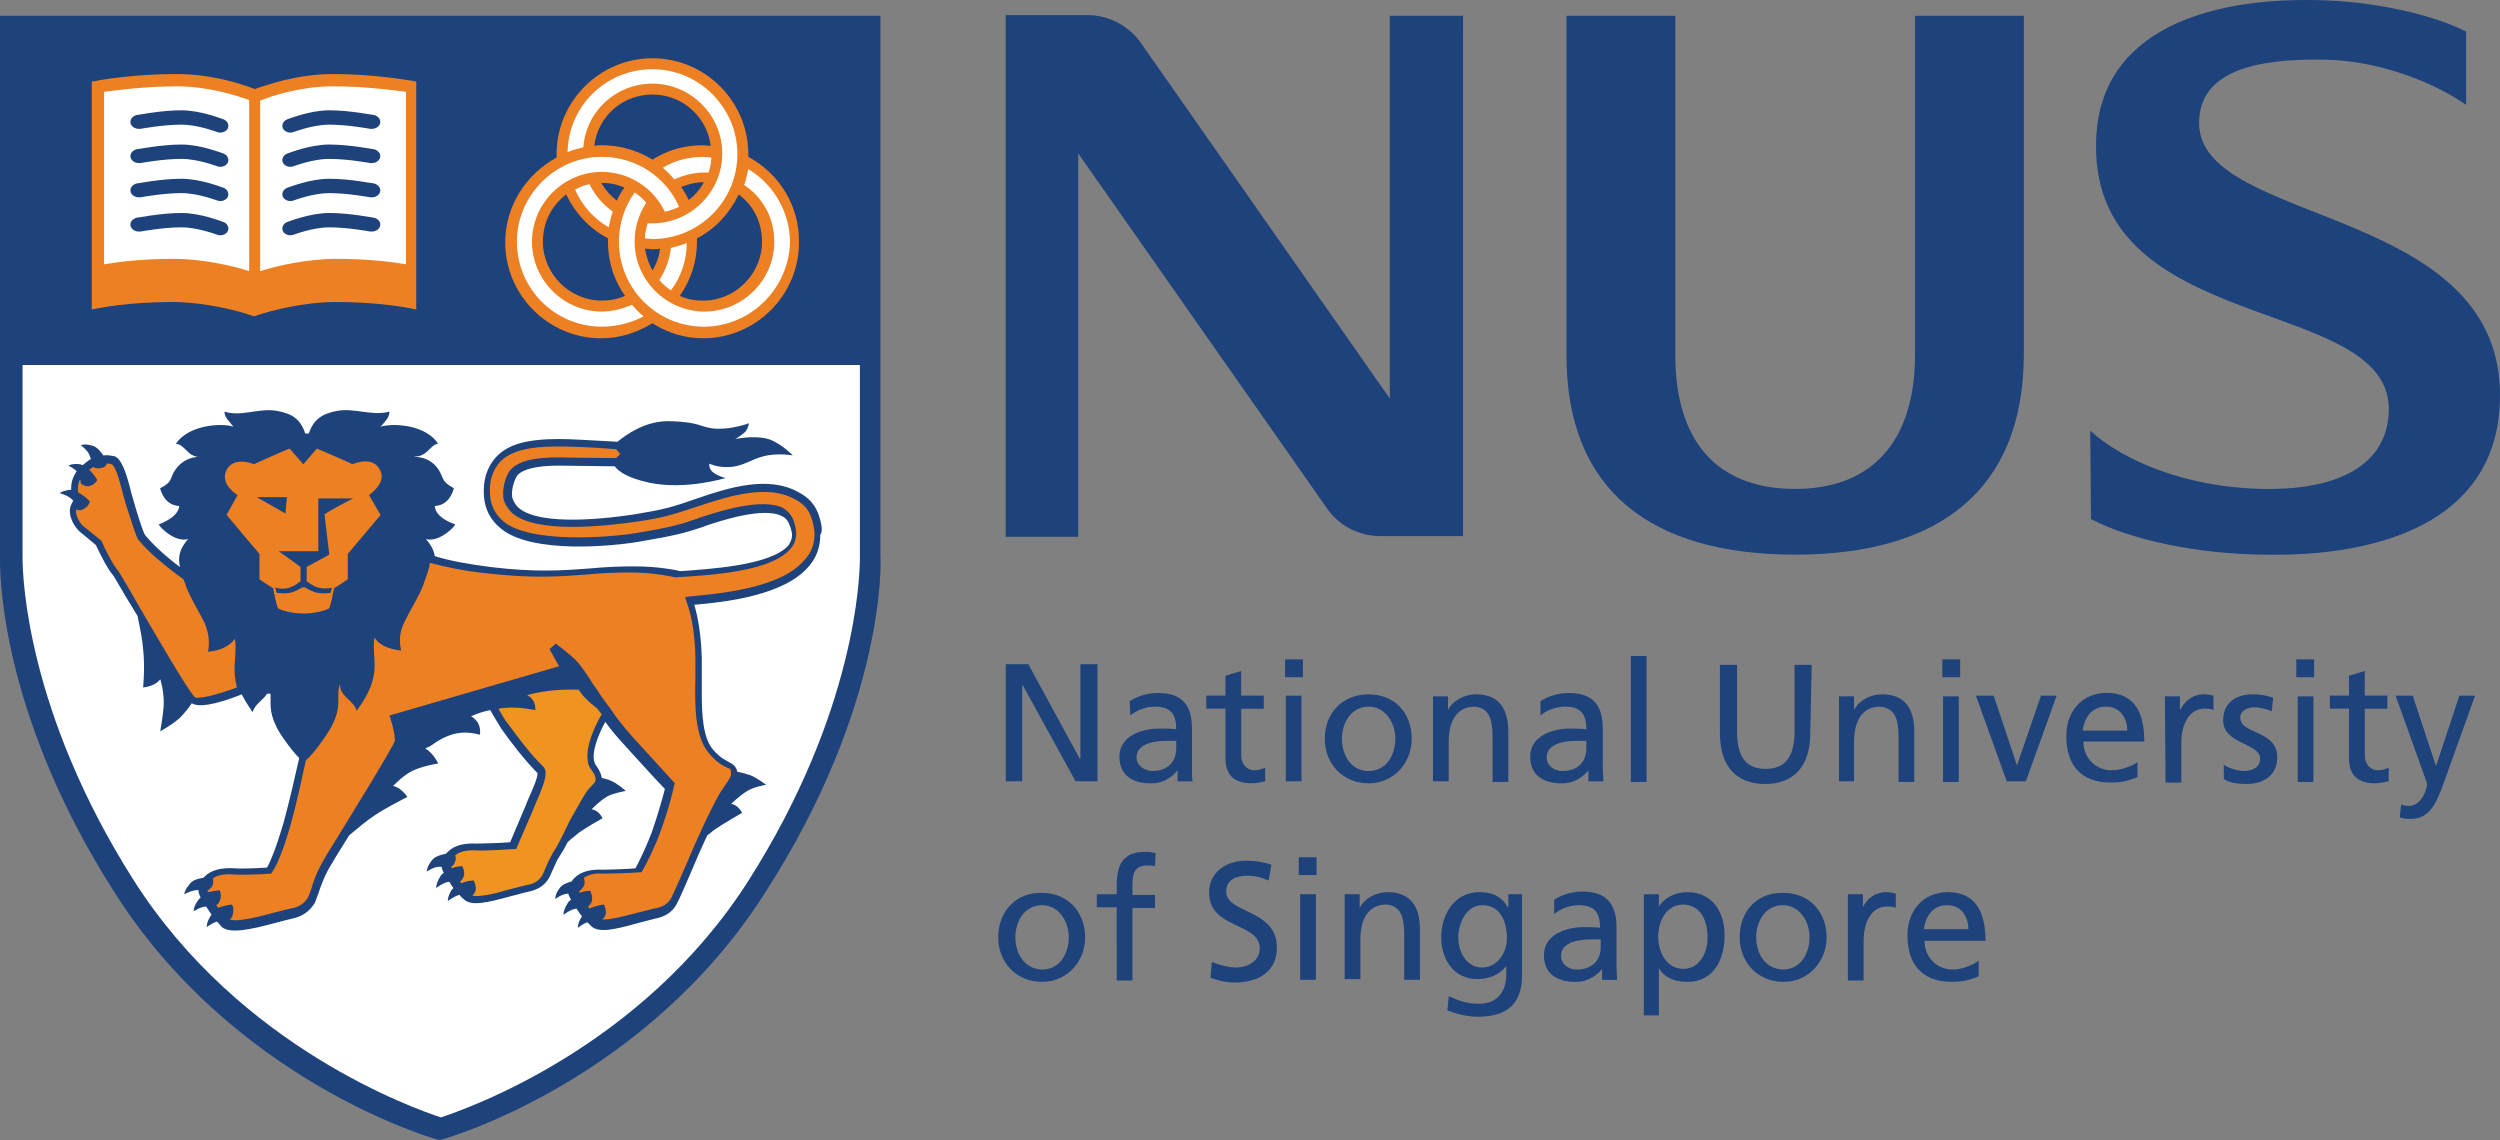 <svg xmlns="http://www.w3.org/2000/svg" xmlns:xlink="http://www.w3.org/1999/xlink" version="1.1" id="Layer_1" x="0px" y="0px" style="enable-background:new 0 0 512 512;" xml:space="preserve" viewBox="-0.02 139.21 511.99 233.47">
<rect x="-0.02" y="139.21" width="511.99" height="233.47" fill="#808080" stroke="none"/>
<style type="text/css">
	.st0{fill:#1D427C;}
	.st1{fill:#EC8023;}
	.st2{fill:#FFFFFF;}
	.st3{fill:#F19320;}
</style>
<g id="XMLID_1_">
	<polygon id="XMLID_3_" class="st0" points="205.95,275.23 210.58,275.23 221.1,294.58 221.24,294.58 221.24,275.23 224.74,275.23    224.74,299.21 220.25,299.21 209.46,279.58 209.32,279.58 209.32,299.21 205.95,299.21  "/>
	<path id="XMLID_6_" class="st0" d="M231.47,285.75c1.26-1.12,3.22-1.82,5.05-1.82c3.22,0,4.35,1.54,4.35,4.63   c-1.26-0.14-2.1-0.14-3.51-0.14c-3.37,0-8.13,1.4-8.13,5.75c0,3.79,2.66,5.47,6.45,5.47c2.94,0,4.63-1.68,5.47-2.66l0,0v2.24h3.08   c-0.14-0.56-0.14-1.4-0.14-3.51v-7.29c0-4.77-1.96-7.29-7.01-7.29c-2.24,0-4.21,0.7-5.75,1.68L231.47,285.75z M240.87,292.48   c0,2.66-1.68,4.63-4.91,4.63c-1.4,0-3.22-0.98-3.22-2.8c0-3.08,4.35-3.37,6.03-3.37c0.7,0,1.4,0,2.1,0V292.48z"/>
	<path id="XMLID_7_" class="st0" d="M258.81,284.35h-4.63v9.53c0,1.96,1.26,3.08,2.66,3.08c0.98,0,1.68-0.28,2.24-0.56v2.8   c-0.7,0.14-1.68,0.42-2.8,0.42c-3.37,0-5.33-1.54-5.33-5.05v-10.24h-3.93v-2.66h3.93v-4.07l3.22-0.98v5.05h4.63V284.35   L258.81,284.35z"/>
	<path id="XMLID_10_" class="st0" d="M266.81,274.25h-3.65v3.65h3.65V274.25z M263.3,299.21h3.22v-17.53h-3.22V299.21z"/>
	<path id="XMLID_13_" class="st0" d="M271.29,290.52c0,5.05,3.65,9.11,8.97,9.11c5.19,0,8.83-4.21,8.83-9.11   c0-5.33-3.51-9.11-8.83-9.11S271.29,285.19,271.29,290.52 M274.8,290.52c0-3.37,1.96-6.59,5.47-6.59c3.37,0,5.47,3.22,5.47,6.59   c0,3.08-1.68,6.59-5.47,6.59C276.48,297.11,274.8,293.6,274.8,290.52"/>
	<path id="XMLID_14_" class="st0" d="M293.45,281.82h3.08v2.8l0,0c0.98-1.96,3.37-3.22,5.75-3.22c4.49,0,6.59,2.8,6.59,7.57v10.38   h-3.22v-9.11c0-4.07-0.84-6.03-3.65-6.31c-3.65,0-5.33,2.94-5.33,7.15v8.13h-3.22L293.45,281.82L293.45,281.82z"/>
	<path id="XMLID_17_" class="st0" d="M315.46,285.75c1.26-1.12,3.22-1.82,5.05-1.82c3.22,0,4.35,1.54,4.35,4.63   c-1.26-0.14-2.1-0.14-3.37-0.14c-3.37,0-8.13,1.4-8.13,5.75c0,3.79,2.66,5.47,6.45,5.47c2.94,0,4.63-1.68,5.47-2.66l0,0v2.24h3.08   c0-0.56-0.14-1.4-0.14-3.51v-7.29c0-4.77-1.96-7.29-7.01-7.29c-2.24,0-4.21,0.7-5.75,1.68L315.46,285.75z M324.86,292.48   c0,2.66-1.68,4.63-4.91,4.63c-1.54,0-3.22-0.98-3.22-2.8c0-3.08,4.35-3.37,6.03-3.37c0.7,0,1.4,0,2.1,0V292.48L324.86,292.48z"/>
	<rect id="XMLID_18_" x="333.97" y="273.55" class="st0" width="3.22" height="25.8"/>
	<path id="XMLID_19_" class="st0" d="M370.71,289.39c0,6.73-3.37,10.38-9.25,10.38s-9.25-3.65-9.25-10.38v-14.02h3.51v13.6   c0,4.63,1.4,7.71,5.89,7.71c4.49,0,5.89-3.22,5.89-7.71v-13.6h3.51L370.71,289.39L370.71,289.39z"/>
	<path id="XMLID_20_" class="st0" d="M376.6,281.82h3.08v2.8l0,0c0.98-1.96,3.37-3.22,5.75-3.22c4.49,0,6.59,2.8,6.59,7.57v10.38   h-3.22v-9.11c0-4.07-0.84-6.03-3.79-6.31c-3.65,0-5.33,2.94-5.33,7.15v8.13h-3.08V281.82z"/>
	<path id="XMLID_23_" class="st0" d="M401.41,277.9h-3.65v-3.65h3.65V277.9z M397.91,281.82h3.22v17.53h-3.22V281.82z"/>
	<polygon id="XMLID_24_" class="st0" points="414.87,299.21 410.95,299.21 404.64,281.68 408.28,281.68 413.05,295.98    413.05,295.98 417.96,281.68 421.18,281.68  "/>
	<path id="XMLID_27_" class="st0" d="M437.73,295.28c-0.84,0.7-3.22,1.68-5.33,1.68c-3.08,0-5.75-2.38-5.75-5.89h12.48   c0-5.61-1.82-9.96-7.71-9.96c-4.91,0-8.27,3.65-8.27,8.83c0,5.75,2.8,9.53,9.11,9.53c2.94,0,4.35-0.7,5.47-1.12V295.28z    M426.51,288.83c0.28-2.24,1.54-4.91,4.77-4.91c2.8,0,4.35,2.24,4.35,4.91H426.51z"/>
	<path id="XMLID_28_" class="st0" d="M443.34,281.82h3.08v2.66h0.14c0.84-1.82,2.66-3.08,4.63-3.08c0.98,0,1.4,0.14,2.1,0.28v2.94   c-0.56-0.28-1.26-0.28-1.82-0.28c-2.94,0-4.77,2.8-4.77,7.15v7.99h-3.22L443.34,281.82L443.34,281.82z"/>
	<path id="XMLID_29_" class="st0" d="M455.4,295.84c1.26,0.84,3.08,1.26,4.07,1.26c1.54,0,3.37-0.56,3.37-2.52   c0-3.22-7.57-2.94-7.57-7.85c0-3.65,2.66-5.33,6.17-5.33c1.54,0,2.8,0.28,4.07,0.7l-0.28,2.8c-0.7-0.42-2.66-0.84-3.37-0.84   c-1.68,0-3.08,0.7-3.08,2.1c0,3.51,7.57,2.52,7.57,8.13c0,3.79-2.94,5.47-6.17,5.47c-1.68,0-3.37-0.14-4.77-0.98L455.4,295.84z"/>
	<path id="XMLID_32_" class="st0" d="M473.91,277.9h-3.65v-3.65h3.65V277.9z M470.54,281.82h3.22v17.53h-3.22V281.82z"/>
	<path id="XMLID_33_" class="st0" d="M488.91,284.35h-4.63v9.53c0,1.96,1.26,3.08,2.66,3.08c0.98,0,1.68-0.28,2.24-0.56v2.8   c-0.7,0.14-1.68,0.42-2.8,0.42c-3.37,0-5.33-1.54-5.33-5.05v-10.24h-3.93v-2.66h3.93v-4.07l3.22-0.98v5.05h4.63V284.35z"/>
	<path id="XMLID_34_" class="st0" d="M491.71,303.98c0.42,0.14,0.98,0.28,1.54,0.28c2.94,0,3.79-3.93,3.79-4.35   s-0.42-1.26-0.56-1.82l-5.89-16.41h3.51l4.77,14.44l0,0l4.77-14.44h3.22l-6.45,17.95c-1.26,3.37-2.52,7.29-6.73,7.29   c-0.98,0-1.68-0.14-2.24-0.28L491.71,303.98z"/>
	<path id="XMLID_37_" class="st0" d="M204.41,331.18c0,5.05,3.65,9.11,8.97,9.11c5.19,0,8.83-4.21,8.83-9.11   c0-5.33-3.65-9.11-8.83-9.11C208.06,321.92,204.41,325.85,204.41,331.18 M207.92,331.18c0-3.37,1.96-6.59,5.47-6.59   c3.37,0,5.47,3.22,5.47,6.59c0,3.08-1.68,6.59-5.47,6.59C209.6,337.63,207.92,334.26,207.92,331.18"/>
	<path id="XMLID_38_" class="st0" d="M228.67,325.01h-4.07v-2.66h4.07v-1.68c0-4.21,1.12-7.01,5.89-7.01c0.84,0,1.54,0.14,2.1,0.28   l-0.14,2.66c-0.42-0.14-0.98-0.14-1.54-0.14c-2.8,0-3.08,1.82-3.08,4.21v1.82h4.63v2.66h-4.63v14.86h-3.22L228.67,325.01   L228.67,325.01z"/>
	<path id="XMLID_39_" class="st0" d="M259.8,319.54c-1.68-0.7-2.66-0.98-4.49-0.98c-1.96,0-4.21,0.7-4.21,3.22   c0,4.63,10.38,3.51,10.38,11.5c0,5.05-3.93,7.15-8.69,7.15c-1.68,0-3.37-0.42-4.91-0.98l0.28-3.22c1.12,0.42,3.22,1.12,5.05,1.12   c1.96,0,4.77-1.12,4.77-3.93c0-5.33-10.38-3.93-10.38-11.36c0-4.21,3.37-6.59,7.71-6.59c1.54,0,3.51,0.28,5.05,0.84L259.8,319.54z"/>
	<path id="XMLID_42_" class="st0" d="M269.61,318.42h-3.65v-3.65h3.65V318.42z M266.25,322.34h3.22v17.53h-3.22V322.34z"/>
	<path id="XMLID_43_" class="st0" d="M275.36,322.34h3.08v2.8l0,0c0.98-1.96,3.37-3.22,5.75-3.22c4.49,0,6.59,2.8,6.59,7.57v10.38   h-3.22v-9.11c0-4.07-0.84-6.03-3.65-6.31c-3.65,0-5.33,2.94-5.33,7.15v8.13h-3.22L275.36,322.34L275.36,322.34z"/>
	<path id="XMLID_46_" class="st0" d="M311.82,322.34h-2.94v2.66h-0.14c-0.98-1.82-2.66-3.08-5.75-3.08c-5.33,0-7.85,4.77-7.85,9.25   c0,4.49,2.52,8.55,7.43,8.55c2.24,0,4.49-0.84,5.89-2.66l0,0v1.68c0,3.65-1.96,6.03-5.47,6.03c-2.38,0-3.79-0.42-6.31-1.54   l-0.28,2.94c2.8,0.98,4.49,1.26,6.31,1.26c6.31,0,8.97-3.08,8.97-8.41v-16.69H311.82z M303.54,337.35c-3.08,0-4.91-2.94-4.91-6.17   c0-2.94,1.68-6.59,4.91-6.59c3.51,0,5.05,3.08,5.05,6.73C308.59,334.54,306.49,337.35,303.54,337.35"/>
	<path id="XMLID_49_" class="st0" d="M318.27,326.41c1.26-1.12,3.22-1.82,5.05-1.82c3.22,0,4.35,1.54,4.35,4.63   c-1.26-0.14-2.1-0.14-3.37-0.14c-3.37,0-8.13,1.4-8.13,5.75c0,3.79,2.66,5.47,6.45,5.47c2.94,0,4.63-1.68,5.47-2.66l0,0v2.24h3.08   c0-0.56-0.14-1.4-0.14-3.51v-7.29c0-4.77-2.1-7.29-7.01-7.29c-2.24,0-4.21,0.7-5.75,1.68L318.27,326.41z M327.8,333.14   c0,2.66-1.68,4.63-4.91,4.63c-1.54,0-3.22-0.98-3.22-2.8c0-3.08,4.35-3.37,6.03-3.37c0.7,0,1.4,0,2.1,0V333.14L327.8,333.14z"/>
	<path id="XMLID_52_" class="st0" d="M336.49,347.16h3.22v-9.67l0,0c0.98,1.68,2.8,2.8,5.89,2.8c5.33,0,7.57-4.63,7.57-9.53   c0-4.77-2.52-8.83-7.57-8.83c-3.08,0-5.05,1.54-5.89,2.94l0,0v-2.52h-3.08v24.82H336.49z M349.67,331.04   c0.14,2.8-1.4,6.59-4.91,6.59c-3.65,0-5.19-3.65-5.19-6.59c0-3.22,1.68-6.59,5.19-6.59C348.41,324.59,349.67,327.95,349.67,331.04"/>
	<path id="XMLID_55_" class="st0" d="M356.26,331.18c0,5.05,3.65,9.11,8.97,9.11c5.19,0,8.83-4.21,8.83-9.11   c0-5.33-3.65-9.11-8.83-9.11C359.77,321.92,356.26,325.85,356.26,331.18 M359.63,331.18c0-3.37,1.96-6.59,5.47-6.59   c3.37,0,5.47,3.22,5.47,6.59c0,3.08-1.68,6.59-5.47,6.59C361.31,337.63,359.63,334.26,359.63,331.18"/>
	<path id="XMLID_56_" class="st0" d="M378.42,322.34h3.08v2.66l0,0c0.84-1.82,2.66-3.08,4.63-3.08c0.98,0,1.4,0.14,2.1,0.28v2.94   c-0.56-0.28-1.26-0.28-1.82-0.28c-2.94,0-4.77,2.8-4.77,7.15v7.99h-3.22L378.42,322.34L378.42,322.34z"/>
	<path id="XMLID_59_" class="st0" d="M405.2,335.95c-0.84,0.7-3.22,1.82-5.33,1.82c-3.08,0-5.75-2.38-5.75-5.89h12.48   c0-5.61-1.82-9.96-7.71-9.96c-4.91,0-8.27,3.65-8.27,8.83c0,5.75,2.8,9.53,9.11,9.53c2.94,0,4.35-0.7,5.47-1.12V335.95z    M393.98,329.5c0.28-2.24,1.54-4.91,4.77-4.91c2.8,0,4.35,2.24,4.35,4.91H393.98z"/>
	<path id="XMLID_60_" class="st0" d="M428.05,227.42c6.59,6.03,19.49,11.64,35.33,11.92c13.88,0.28,25.1-3.93,25.8-15.42   c1.54-24.96-62.4-15-59.87-57.07c1.26-21.03,22.15-28.04,44.73-27.62c12.2,0.14,24.4,3.08,30.99,6.45v15   c-8.13-5.61-19.49-9.11-28.88-9.25c-14.3-0.28-25.66,2.38-25.8,12.76c-0.42,21.73,64.08,16.55,61.55,58.33   c-1.4,23.42-24.26,30.71-48.09,30.29c-13.74-0.14-27.2-2.94-35.61-7.29L428.05,227.42z"/>
	<path id="XMLID_61_" class="st0" d="M367.62,252.8c-29.73,0-46.83-13.32-46.83-40.8v-69.55h22.29v69.55   c0,17.11,8.13,27.34,24.54,27.34c16.27,0,24.54-10.38,24.54-27.34v-69.55h22.29v69.55C414.31,239.48,397.21,252.8,367.62,252.8"/>
	<path id="XMLID_62_" class="st0" d="M284.61,142.45v78.38l-51.04-72.91c-2.38-3.37-6.45-5.61-10.8-5.61h-16.83v106.84h14.86v-78.52   l50.9,72.63c2.38,3.51,6.45,5.75,11.08,5.75h16.83V142.45H284.61z"/>
	<path id="XMLID_63_" class="st0" d="M180.29,253.08V142.45h-2.24H-0.02v110.77c0,0.14,0,0.42,0,0.84c0,5.19,1.12,32.95,23.42,67.86   c24.26,38.28,64.36,50.2,66.04,50.62l0.56,0.14l0.56-0.14c1.68-0.42,41.92-12.34,66.18-50.62   C181.27,283.79,180.43,254.34,180.29,253.08"/>
	<path id="XMLID_64_" class="st1" d="M84.53,155.77c-0.28,0-7.57-1.4-16.41-1.4c-7.01,0-13.18,2.1-15.98,3.08   c-2.8-1.12-8.97-3.08-15.98-3.08c-8.69,0-16.12,1.26-16.41,1.4l-0.98,0.14v7.57v32.67v6.45l1.4-0.28c0,0,6.17-1.26,15-1.26   c6.73,0,13.74,1.82,16.41,2.8L52,204l0.42-0.14c2.8-0.98,9.67-2.8,16.41-2.8c8.97,0,15,1.26,15,1.26l1.4,0.28v-6.45v-32.67v-7.57   L84.53,155.77z"/>
	<path id="XMLID_65_" class="st2" d="M51.01,159.69c-2.8-0.98-8.55-2.8-14.72-2.8c-6.73,0-12.76,0.84-15,1.12v35.33   c2.38-0.42,7.43-1.12,14.16-1.12c6.03,0,12.06,1.4,15.56,2.52V159.69L51.01,159.69z"/>
	<path id="XMLID_66_" class="st2" d="M68.12,156.89c-6.31,0-12.2,1.82-14.86,2.94v34.91c3.51-1.12,9.67-2.52,15.7-2.52   c6.73,0,11.78,0.7,14.16,1.12v-35.33C80.88,157.73,74.99,156.89,68.12,156.89"/>
	<path id="XMLID_67_" class="st0" d="M27.88,162.78c-0.84,0.28-1.4,0.98-1.12,1.82c0.28,0.7,1.12,1.12,2.1,0.98   c0,0,4.49-0.84,8.27-0.84c3.51,0,7.29,1.54,7.43,1.54c0.84,0.28,1.82-0.14,2.1-0.84c0.28-0.7-0.14-1.54-0.98-1.82   c-0.14,0-4.49-1.82-8.55-1.82C32.93,161.8,28.16,162.78,27.88,162.78"/>
	<path id="XMLID_68_" class="st0" d="M27.88,169.79c-0.84,0.28-1.4,0.98-1.12,1.82c0.28,0.7,1.12,1.12,2.1,0.98   c0,0,4.49-0.84,8.27-0.84c3.51,0,7.29,1.54,7.43,1.54c0.84,0.28,1.82-0.14,2.1-0.84c0.28-0.7-0.14-1.54-0.98-1.82   c-0.14,0-4.49-1.82-8.55-1.82C32.93,168.81,28.16,169.79,27.88,169.79"/>
	<path id="XMLID_69_" class="st0" d="M27.88,176.8c-0.84,0.28-1.4,0.98-1.12,1.82c0.28,0.7,1.12,1.12,2.1,0.98   c0,0,4.49-0.84,8.27-0.84c3.51,0,7.29,1.54,7.43,1.54c0.84,0.28,1.82-0.14,2.1-0.84c0.28-0.7-0.14-1.54-0.98-1.82   c-0.14,0-4.49-1.82-8.55-1.82C32.93,175.82,28.16,176.8,27.88,176.8"/>
	<path id="XMLID_70_" class="st0" d="M27.88,183.81c-0.84,0.28-1.4,0.98-1.12,1.82c0.28,0.7,1.12,1.12,2.1,0.98   c0,0,4.49-0.84,8.27-0.84c3.51,0,7.29,1.54,7.43,1.54c0.84,0.28,1.82-0.14,2.1-0.84c0.28-0.7-0.14-1.54-0.98-1.82   c-0.14,0-4.49-1.82-8.55-1.82C32.93,182.83,28.16,183.81,27.88,183.81"/>
	<path id="XMLID_71_" class="st0" d="M76.67,162.78c0.84,0.28,1.4,0.98,1.12,1.82c-0.28,0.7-1.12,1.12-2.1,0.98   c0,0-4.49-0.84-8.27-0.84c-3.51,0-7.29,1.54-7.43,1.54c-0.84,0.28-1.82-0.14-2.1-0.84c-0.28-0.7,0.14-1.54,0.98-1.82   c0.14,0,4.49-1.82,8.55-1.82C71.63,161.8,76.39,162.78,76.67,162.78"/>
	<path id="XMLID_72_" class="st0" d="M76.67,169.79c0.84,0.28,1.4,0.98,1.12,1.82c-0.28,0.7-1.12,1.12-2.1,0.98   c0,0-4.49-0.84-8.27-0.84c-3.51,0-7.29,1.54-7.43,1.54c-0.84,0.28-1.82-0.14-2.1-0.84c-0.28-0.7,0.14-1.54,0.98-1.82   c0.14,0,4.49-1.82,8.55-1.82C71.63,168.81,76.39,169.79,76.67,169.79"/>
	<path id="XMLID_73_" class="st0" d="M76.67,176.8c0.84,0.28,1.4,0.98,1.12,1.82c-0.28,0.7-1.12,1.12-2.1,0.98   c0,0-4.49-0.84-8.27-0.84c-3.51,0-7.29,1.54-7.43,1.54c-0.84,0.28-1.82-0.14-2.1-0.84c-0.28-0.7,0.14-1.54,0.98-1.82   c0.14,0,4.49-1.82,8.55-1.82C71.63,175.82,76.39,176.8,76.67,176.8"/>
	<path id="XMLID_74_" class="st0" d="M76.67,183.81c0.84,0.28,1.4,0.98,1.12,1.82c-0.28,0.7-1.12,1.12-2.1,0.98   c0,0-4.49-0.84-8.27-0.84c-3.51,0-7.29,1.54-7.43,1.54c-0.84,0.28-1.82-0.14-2.1-0.84c-0.28-0.7,0.14-1.54,0.98-1.82   c0.14,0,4.49-1.82,8.55-1.82C71.63,182.83,76.39,183.81,76.67,183.81"/>
	<path id="XMLID_75_" class="st2" d="M153.37,319.4c-21.87,34.49-58.05,46.97-63.1,48.65c-5.05-1.68-41.08-14.16-62.96-48.65   S4.6,257.28,4.6,253.5c0-0.28,0-0.42,0-0.42v-39.12h171.48v39.12c0,0,0,0.14,0,0.42C176.09,257.28,175.25,284.91,153.37,319.4"/>
	<path id="XMLID_76_" class="st0" d="M167.95,245.65c-0.84-3.22-2.52-4.63-4.63-5.75c-6.03-3.22-13.74-0.98-20.61,1.4   c-5.19,1.82-6.73,2.24-12.62,3.22c-4.49,0.7-19.21,2.66-23.84-1.26c-0.7-0.56-1.4-1.82-1.4-2.52c-0.14-1.54,0.56-3.51,1.12-4.21   c1.12-1.26,3.93-1.96,8.41-1.96l11.5,0.14c0.7,0.98,2.52,2.38,7.15,3.37c7.43,1.54,15.56-0.98,15.56-0.98s-1.4-0.28-2.52-1.12   c-0.98-0.7-0.84-1.82-0.84-1.82s1.68,0.84,4.07,0.7c2.94-0.14,4.35-1.54,7.15-2.24c2.8-0.7,5.89-0.14,5.89-0.14   s-2.8-2.94-5.61-3.51c-2.8-0.56-6.17,0.14-6.17,0.14s0.84-0.42,1.82-1.26c0.84-0.7,0.98-1.96,0.98-1.96s-3.37,1.26-6.59,1.12   c-3.37-0.14-3.08-1.4-9.67-1.54c-4.91-0.14-8.97,2.8-10.66,4.21c-5.33-0.28-9.39-0.56-11.92-0.56c-6.73,0-10.52,1.12-12.9,3.65   c-1.96,2.1-2.8,4.91-2.52,8.27c0.28,2.66,1.4,4.77,3.51,6.45c6.31,5.19,23,3.65,29.02,2.52c6.59-1.12,8.69-1.68,12.48-2.94   l0.28-0.14c2.94-0.98,12.06-4.07,15.84-1.96c0.84,0.42,1.26,1.12,1.68,2.38c0.14,0.56,0.28,0.98,0.28,1.4c0,0.84-0.28,1.4-0.7,2.1   c-3.51,4.21-16.55,4.91-22.15,5.33c-0.56-0.14-4.35-0.98-9.39-0.98c-3.37,0-6.17,0.14-9.11,0.42c-5.47,0.42-11.08,0.84-20.33-0.28   c-4.35-0.56-8.41-1.26-11.5-2.24c-0.14-1.12-0.7-2.24-1.82-3.51c2.24,0.7,5.19-1.68,6.03-2.94c0-0.14-3.93-1.12-4.21-3.79   c0-0.14,2.8,0.28,3.93-3.65c-2.8-1.54-1.96-2.1-3.22-3.93c-1.12-1.68-2.94-2.52-5.05-2.52c0.84-0.14,0.98,0,1.82-0.42   c1.26-0.56,2.1-2.24,3.22-2.24c-2.38-3.79-8.97-4.35-11.78-3.51c0.7-0.84,1.82-1.82,1.82-3.08c-3.65,0.98-7.15-0.84-10.8-0.14   c-3.08,0.56-4.77,1.82-5.75,4.63l0,0h-0.7l0,0c-0.98-2.94-2.66-4.07-5.75-4.63c-3.65-0.7-7.29,1.26-10.8,0.14   c0,1.26,1.12,2.1,1.82,3.08c-2.66-0.84-9.25-0.28-11.78,3.51c1.26,0,2.1,1.54,3.22,2.24c1.12,0.56,1.26,0.42,1.82,0.42   c-2.1,0-3.79,0.84-5.05,2.52c-1.4,1.96-0.42,2.52-3.22,3.93c1.12,3.93,3.93,3.51,3.93,3.65c-0.28,2.52-4.21,3.65-4.21,3.79   c0.84,1.26,3.79,3.65,6.03,2.94c-1.82,2.1-2.1,3.65-1.68,5.75c-2.8-2.1-5.61-4.63-7.15-6.59c-0.42-0.56-1.54-4.21-2.24-6.59   l-0.56-1.96l-0.28-1.12c-0.84-3.22-1.82-6.03-3.22-6.45c-0.84-0.14-1.54-0.28-2.24-0.14c-0.56-0.84-1.26-1.68-2.1-1.96   c-1.68-0.56-2.52-0.14-2.52-0.14s1.4,0.98,1.82,2.1c0.14,0.28,0.14,0.56,0.28,0.7c-0.28,0.14-0.56,0.42-0.84,0.56l-0.14,0.14   c-0.14,0.14-0.42,0.28-0.7,0.56c-0.14,0-0.28,0-0.42-0.14c-1.82-0.28-2.52,0.28-2.52,0.28s0.98,0.42,1.68,1.12   c-0.56,0.84-1.12,1.96-1.12,3.37c0,0.14,0,0.28,0,0.42c-1.68,0.14-2.38,0.7-2.38,0.7s1.68,0.42,2.52,1.26l0.28,0.28L14.84,242   c-0.28,0.56-0.56,1.12-0.56,1.82c0,1.54,0.84,3.08,1.96,4.21c0,0,3.08,2.52,3.37,2.8c1.26,2.66,2.52,5.05,3.51,6.17   c0.28,0.28,2.1,3.65,4.21,7.01c0.28,0.42,0.56,0.98,0.84,1.4c0.42,2.1,0.98,4.77,1.12,6.73c0.42,3.65,0,7.85,0,7.85   s2.38-0.14,3.51-1.68c0,0,0.84,2.52,0.7,5.47c-0.14,2.1-0.7,5.19-0.7,5.19s2.38-1.26,4.07-2.8c0.84-0.84,1.82-2.1,2.38-2.94   c1.96,1.26,7.43-0.7,10.24-1.82c0.56,1.12,1.26,2.24,2.24,3.65c0.42-1.68,2.24-2.52,2.94-3.79c0.28,0,0.56,0,0.7,0   c0.14,1.82-0.42,3.51,1.26,6.87c0.42,0.98,2.8,4.49,4.63,6.31c-0.7,3.08-1.96,8.69-3.22,13.32c-1.54,5.19-2.66,7.85-3.37,9.11   c-1.96,0.14-5.61,0.28-6.73,0.14c-2.8-0.14-4.77,0.42-6.03,1.68l-0.28,0.28c-0.98,0.14-2.1,0.42-2.66,1.12   c-1.26,1.4-1.26,2.24-1.26,2.24s1.54-0.84,2.66-0.84h0.28v0.28c0,0.28,0.14,0.7,0.42,1.26c-0.14,0.14-0.42,0.28-0.42,0.42   c-1.12,1.4-0.98,2.38-0.98,2.38s1.4-0.98,2.52-0.98c0.42,0.56,0.7,1.12,1.12,1.68l-0.14,0.14c-0.98,1.54-0.84,2.38-0.84,2.38   s1.12-0.84,2.1-1.12c0.42,0.42,0.7,0.84,0.98,1.12c1.68,1.4,5.75,0.56,10.94-0.84l3.22-0.84c2.24-0.42,3.65-1.4,4.77-3.08   c0.28-0.42,0.42-1.12,0.84-2.1l0.28-0.84c0.7-1.96,1.26-3.37,2.66-5.61c0,0,1.4-2.38,3.37-5.47c1.68-1.4,3.65-3.08,5.19-4.07   c2.24-1.54,6.73-3.79,6.73-3.79s-1.26-1.96-2.94-2.24c0,0,2.24-2.38,4.21-3.22c2.24-0.98,5.05-1.4,5.05-1.4s-0.98-2.1-2.66-3.08   c0.7-0.28,1.26-0.56,1.96-1.12c3.79-2.52,6.59-2.38,9.25-1.68c0.14-1.68-0.28-2.8-1.82-3.79c1.26-0.56,2.52-0.98,3.93-1.26   c0.84,1.54,1.82,3.08,2.24,3.79c1.96,2.8,4.91,6.59,7.29,8.97c0,0,0.14,0.14,0.14,0.28c0,0.98-1.26,3.79-1.96,5.33l-0.56,1.4   c0,0-2.38,5.61-3.08,7.29c-1.4,0.14-5.47,0.28-6.87,0.28c-2.66-0.14-4.63,0.42-5.89,1.68c-0.14,0.14-0.28,0.28-0.42,0.42   c-0.98,0.14-2.24,0.56-2.8,1.26c-1.12,1.4-1.12,2.38-1.12,2.38s1.4-0.98,2.52-0.98c0.14,0,0.28,0,0.56,0c0,0.28,0.14,0.7,0.42,1.26   c-0.28,0.14-0.56,0.42-0.7,0.7c-0.98,1.54-0.84,2.38-0.84,2.38s1.4-1.12,2.52-1.26h0.14c0.28,0.42,0.56,0.84,0.84,1.26   c-0.14,0.14-0.14,0.28-0.28,0.28c-0.98,1.54-0.84,2.38-0.84,2.38s1.26-0.98,2.38-1.26c0.28,0.42,0.7,0.7,0.98,0.98   c1.54,1.4,4.91,0.56,9.53-0.7l3.22-0.84c2.24-0.42,3.65-1.26,4.63-2.94l0.84-1.82c0.42-0.98,0.84-1.96,1.26-2.52   c0.56-0.84,1.12-1.82,1.68-2.94c0.7-0.7,1.54-1.26,1.96-1.68c1.4-1.12,5.19-3.22,5.19-3.22s-0.7-1.68-2.24-1.82   c0,0,1.54-1.68,3.22-2.66c1.26-0.7,3.79-1.12,3.79-1.12s-1.68-1.54-3.08-2.1c-0.56-0.28-1.26-0.42-1.82-0.56   c-0.14-0.7-0.42-1.54-1.26-2.66c-1.26-1.96,0.56-6.31,1.96-8.83c0.7,0.98,1.96,2.66,4.07,4.91c0,0,6.59,7.29,8.13,8.83   c-0.28,1.12-1.26,4.77-2.66,8.83c-1.12,2.94-2.52,5.89-3.37,7.43c-1.54,0.14-5.19,0.28-6.59,0.28c-2.66-0.14-4.63,0.42-5.89,1.68   c-0.14,0.14-0.42,0.42-0.56,0.7c-0.84,0.28-1.82,0.56-2.38,1.26c-1.12,1.4-0.98,2.38-0.98,2.38s1.12-0.98,2.52-1.12h0.14   c0,0.28,0.28,0.7,0.56,1.26c-0.28,0.14-0.56,0.42-0.7,0.7c-0.98,1.54-0.84,2.38-0.84,2.38s1.4-1.12,2.52-1.26h0.14   c0.42,0.56,0.7,1.12,1.12,1.54l0,0c-0.98,1.54-0.84,2.38-0.84,2.38s0.98-0.84,1.96-1.12c0.28,0.28,0.56,0.56,0.84,0.84   c1.54,1.4,5.05,0.56,9.53-0.7l3.22-0.84c2.24-0.42,3.65-1.26,4.63-2.94c0.42-0.7,2.52-5.47,3.08-6.87c0.98-2.38,2.1-4.91,3.22-7.29   c0.56-0.42,1.12-0.84,1.4-1.12c1.82-1.26,5.75-3.51,5.75-3.51s-0.84-1.68-2.24-1.82c0,0,1.54-1.54,3.08-2.52   c1.4-0.98,4.07-1.4,4.07-1.4s-1.82-1.4-3.22-1.96c-0.84-0.28-1.82-0.56-2.66-0.7c-0.28-1.12-0.84-1.54-1.68-1.96   c-0.7-0.42-1.82-0.84-3.37-2.66c-1.96-2.38-2.24-6.87-2.24-11.36c0-0.98,0-1.96,0-2.94v-4.35c-0.14-5.05-0.84-8.55-1.54-10.94   c6.59-0.56,18.65-1.96,23.56-7.99c1.54-1.82,2.24-3.93,2.24-6.31C168.52,247.89,168.23,246.77,167.95,245.65"/>
	<path id="XMLID_77_" class="st3" d="M120.7,300.61c0.84-0.84,1.26-1.26,1.26-1.82s-0.28-1.12-0.98-2.1c-0.56-0.7-0.7-1.68-0.7-2.66   c0-3.22,2.1-7.15,2.94-8.55c-0.28-0.28-0.56-0.7-0.98-1.26c-0.28-0.14-0.42-0.28-0.56-0.42c-0.56-0.42-1.96-1.54-2.8-2.8   c-0.14-0.14-0.28-0.42-0.42-0.56c-1.82,0-6.03-0.14-10.52,1.12c1.4,0.84,1.68,1.82,1.68,3.08c-2.94-0.56-5.33-0.7-7.57-0.28   c0.7,1.26,1.54,2.66,1.96,3.08c1.96,2.66,4.77,6.45,7.15,8.69c0.42,0.42,0.56,0.84,0.56,1.4c0,1.4-0.84,3.51-1.96,6.03l-0.56,1.4   l-3.51,8.13h-0.56c-0.28,0-5.75,0.42-7.57,0.28c-1.96-0.14-3.51,0.28-4.35,0.98c0.14,0.42,0.14,0.84,0,1.26   c-0.14,0.56-0.56,0.98-0.84,1.12c0,0.14,0.14,0.14,0.14,0.28c1.12-0.42,2.1-0.42,2.1-0.42s0.56,0.84,0.42,1.82   c-0.14,0.7-0.56,1.12-0.84,1.4c0.14,0.14,0.14,0.14,0.28,0.28c1.26-0.56,2.52-0.56,2.52-0.56s0.56,0.98,0.42,1.96   c-0.14,0.56-0.42,0.84-0.7,1.12c1.54,0.42,5.33-0.56,7.57-1.26l3.37-0.84c1.82-0.28,2.8-0.98,3.51-2.24l0.7-1.68   c0.42-0.98,0.98-2.1,1.4-2.8c1.12-1.68,2.24-4.07,3.37-6.45C118.46,304.12,119.86,301.45,120.7,300.61"/>
	<polyline id="XMLID_78_" class="st3" points="55.22,279.44 55.22,279.58 55.22,279.58 55.22,279.44  "/>
	<path id="XMLID_79_" class="st1" d="M48.07,270.04c-1.12,1.54-2.94,2.38-5.47,2.66c0.42-2.52,0-4.21-0.84-6.17   c-0.84-1.68-2.94-5.19-3.65-7.15c-0.14-0.56-0.42-1.12-0.56-1.54c-3.51-2.52-7.29-5.61-9.25-8.13c-0.42-0.56-1.12-2.8-2.52-7.15   l-0.56-1.96l-0.28-1.12c-0.84-3.22-1.54-5.05-2.1-5.19c-0.28-0.14-0.7-0.14-0.98-0.14l0,0c0,0-0.14,0.98-1.82,0.98   c-0.42,0-0.7-0.14-0.98-0.28c-0.14,0.14-0.28,0.14-0.42,0.28l-0.14,0.14l-0.28,0.14c0.98,0.84,1.68,2.1,1.68,2.1   s-0.42,0.98-1.68,1.26c-0.98,0.14-1.68-0.56-1.68-0.56s0-0.28-0.14-0.84c-0.42,0.7-0.56,1.68-0.42,2.66   c1.26,0.7,2.38,1.82,2.38,1.82s0,0.98-1.4,1.68c-0.56,0.28-0.98,0.14-1.4,0c-0.14,0.98,0.42,2.38,1.4,3.37l3.65,2.94l0.14,0.14   c1.12,2.52,2.52,5.05,3.22,5.89c0.28,0.28,1.4,2.1,4.35,7.29c3.93,6.73,9.96,17.11,11.5,18.79c0.56,0.56,4.63-0.42,8.69-1.96   C47.37,275.79,48.63,273.41,48.07,270.04"/>
	<path id="XMLID_80_" class="st1" d="M166.41,246.07c-0.7-2.66-1.96-3.79-3.93-4.77c-5.33-2.8-12.76-0.7-19.35,1.54   c-5.61,1.82-7.15,2.38-12.9,3.22c-5.89,0.84-20.19,2.52-25.24-1.68c-0.98-0.84-1.96-2.38-1.96-3.65c-0.14-1.96,0.7-4.49,1.54-5.33   c1.54-1.68,4.49-2.52,9.67-2.52c0,0,7.71,0.14,11.92,0.14l0.84-0.84l-0.84-0.98c-5.33-0.42-9.53-0.56-11.92-0.56   c-6.17,0-9.67,0.98-11.78,3.08c-1.68,1.82-2.38,4.21-2.1,7.01c0.14,2.1,1.12,3.93,2.8,5.33c5.33,4.35,20.89,3.37,27.62,2.24   c6.59-1.12,8.55-1.68,12.2-2.94l0.28-0.14c3.51-1.12,12.76-4.21,17.11-1.96c1.12,0.7,1.96,1.68,2.38,3.37   c0.56,1.96,0.28,3.65-0.84,4.91c-3.93,4.77-16.55,5.47-23.42,5.89h-0.14h-0.14c0,0-4.07-0.98-9.11-0.98   c-3.22,0-6.03,0.14-8.97,0.42c-5.47,0.42-11.22,0.84-20.75-0.28c-4.21-0.42-8.13-1.26-11.36-2.1c-0.14,1.26-0.7,2.66-1.4,4.63   c-0.7,1.96-2.8,5.33-3.65,7.15c-0.98,1.96-1.4,3.65-0.84,6.17c-2.52-0.28-4.49-1.12-5.47-2.66c-0.7,4.63,1.96,7.43-3.65,15   c-0.56-2.24-3.65-2.94-3.37-5.61c-0.98,2.66,0.56,4.21-1.68,8.69c-0.56,1.12-3.65,5.75-5.33,7.01c-0.7,3.22-1.82,8.55-3.08,13.04   c-1.68,6.03-3.08,8.83-3.79,9.82l-0.28,0.42h-0.42c-1.82,0.14-6.03,0.28-7.29,0.14c-1.82-0.14-3.37,0.14-4.21,0.84   c0.14,0.42,0.14,1.12-0.14,1.54c-0.28,0.56-0.84,0.84-0.98,0.98c0,0.14,0.14,0.14,0.14,0.28c1.26-0.28,2.38-0.42,2.38-0.42   s0.56,0.98,0,2.24c-0.14,0.56-0.56,0.7-0.7,0.84c0.14,0.14,0.28,0.28,0.42,0.56c1.26-0.56,2.8-0.7,2.8-0.7s0.56,0.7,0.14,2.24   c-0.14,0.42-0.42,0.7-0.56,0.84c1.68,0.56,6.45-0.7,8.97-1.4l3.37-0.84c1.82-0.28,2.8-0.98,3.65-2.24c0.14-0.28,0.42-1.12,0.7-1.82   l0.28-0.98c0.7-2.1,1.4-3.51,2.8-5.89c3.37-5.47,13.6-22.01,14.02-23.42v-0.28c0-0.84-0.42-2.8-0.84-4.07l-0.28-0.84   c0,0,32.81-9.53,34.77-10.1c-0.7-1.12-1.96-3.51-1.96-3.51l1.26-1.12c0.14,0.14,2.66,1.96,4.07,3.37c1.26,1.26,2.38,3.08,3.65,5.05   l0.7,0.98c1.4,2.24,2.8,3.93,2.8,3.93l0,0l0,0c0,0,1.12,1.96,4.49,5.75l8.69,9.53l-0.14,0.42c0,0-0.98,4.49-2.8,9.39   c-1.12,3.22-2.94,6.73-3.65,7.99l-0.28,0.42h-0.42c-1.68,0.14-5.75,0.28-7.15,0.28c-1.82-0.14-3.22,0.14-4.21,0.84   c0.14,0.42,0.28,1.12,0,1.68c-0.28,0.56-0.7,0.84-0.98,1.12l0.14,0.28c1.12-0.42,2.1-0.42,2.1-0.42s0.56,0.84,0.42,1.96   c-0.14,0.7-0.56,1.12-0.84,1.26c0.14,0.14,0.28,0.28,0.28,0.42c1.26-0.56,2.94-0.84,2.94-0.84s0.56,0.7,0.42,1.96   c-0.14,0.56-0.42,0.84-0.7,1.12c1.68,0.14,5.05-0.84,7.29-1.4l3.37-0.84c1.82-0.28,2.8-0.98,3.51-2.24   c0.28-0.56,2.24-4.91,2.94-6.59c2.1-5.05,5.05-11.5,7.01-14.86l1.12-1.68c0.7-0.98,1.26-1.82,1.12-2.38c0-0.84-0.14-0.84-0.84-1.12   c-0.84-0.42-2.1-0.98-3.79-3.08c-2.8-3.37-2.8-9.67-2.66-15.28v-4.21c-0.14-5.61-0.98-9.25-1.82-11.36l-0.28-0.98l0.98-0.14   c6.03-0.56,18.65-1.68,23.42-7.43C166.69,251.82,167.25,249.15,166.41,246.07"/>
	<path id="XMLID_81_" class="st2" d="M133.6,180.59c0.7,0.98,1.26,1.96,1.82,3.08c-0.56,0.14-1.12,0.14-1.82,0.14   c-0.56,0-1.12,0-1.82-0.14C132.34,182.55,132.9,181.57,133.6,180.59"/>
	<path id="XMLID_89_" class="st1" d="M126.31,180.31c-1.26-0.98-2.38-2.24-3.22-3.65l0,0c1.68,0,3.22,0.28,4.77,0.98   C127.29,178.34,126.73,179.32,126.31,180.31 M115.93,179.04c1.82,3.79,4.77,7.01,8.55,8.97c0,0.28,0,0.42,0,0.7   c0,4.07,1.26,7.99,3.51,11.08c-1.54,0.7-3.08,0.98-4.77,0.98c-6.59,0-12.06-5.47-12.06-12.06   C111.17,184.65,112.99,181.29,115.93,179.04 M144.12,176.52L144.12,176.52c-0.7,1.4-1.82,2.66-3.08,3.65   c-0.42-0.98-0.98-1.82-1.54-2.66C140.89,176.94,142.43,176.52,144.12,176.52 M123.23,168.95c-0.56,0-0.98,0-1.54,0.14   c0.7-6.03,5.75-10.52,11.92-10.52c6.17,0,11.22,4.63,11.92,10.52l-1.54-0.14c-3.79,0-7.29,0.98-10.38,2.94   C130.66,170.07,127.01,168.95,123.23,168.95 M142.72,188.02c3.79-1.96,6.73-5.19,8.55-8.97c3.08,2.24,4.77,5.75,4.77,9.67   c0,6.59-5.47,12.06-12.06,12.06c-1.68,0-3.22-0.28-4.77-0.98c2.24-3.22,3.51-7.01,3.51-11.08V188.02z M132.06,190.12l1.54,0.14   c0.56,0,0.98,0,1.54-0.14c-0.14,1.54-0.7,3.08-1.54,4.49C132.9,193.35,132.34,191.8,132.06,190.12 M153.23,171.33   c0-0.14,0-0.42,0-0.56c0-10.8-8.83-19.63-19.63-19.63s-19.63,8.83-19.63,19.63v0.7c-6.17,3.37-10.52,9.82-10.52,17.39   c0,10.8,8.83,19.63,19.63,19.63c3.79,0,7.29-1.12,10.52-3.08c3.08,1.96,6.59,3.08,10.38,3.08c10.8,0,19.63-8.83,19.63-19.63   C163.75,181.43,159.54,174.7,153.23,171.33"/>
	<path id="XMLID_90_" class="st2" d="M137.39,189.98c1.12-0.28,2.1-0.56,3.22-0.98c0,3.51-1.12,6.87-3.22,9.67   c-0.84-0.56-1.68-1.26-2.38-2.1C136.27,194.61,137.11,192.36,137.39,189.98"/>
	<path id="XMLID_91_" class="st2" d="M133.6,153.38c9.53,0,17.39,7.85,17.39,17.39c0,9.67-7.85,17.39-17.39,17.39l-1.54-0.14   c0-1.12,0.28-2.1,0.56-3.08h0.98c7.85,0,14.3-6.45,14.3-14.3c0-7.85-6.45-14.3-14.3-14.3c-7.43,0-13.6,5.61-14.16,13.04   c-1.12,0.28-2.24,0.56-3.22,0.98C116.35,160.96,124.07,153.38,133.6,153.38"/>
	<path id="XMLID_92_" class="st2" d="M144.12,171.33l1.54,0.14c0,1.12-0.28,2.1-0.56,3.08h-0.98c-2.1,0-4.21,0.56-6.03,1.4   c-0.7-0.84-1.54-1.68-2.38-2.38C138.23,172.03,141.03,171.33,144.12,171.33"/>
	<path id="XMLID_93_" class="st2" d="M123.23,206.11c-9.67,0-17.39-7.85-17.39-17.39c0-9.53,7.85-17.39,17.39-17.39   c6.87,0,13.04,3.93,15.84,10.24c-0.98,0.42-1.96,0.84-2.94,0.98c-2.38-4.91-7.29-8.13-12.9-8.13c-7.85,0-14.3,6.45-14.3,14.3   c0,7.85,6.45,14.3,14.3,14.3c2.1,0,4.21-0.56,6.17-1.4c0.7,0.84,1.54,1.68,2.38,2.38C129.11,205.4,126.17,206.11,123.23,206.11"/>
	<path id="XMLID_94_" class="st2" d="M120.7,176.94c1.12,2.24,2.66,4.07,4.77,5.61c-0.42,1.12-0.56,2.1-0.84,3.22   c-3.08-1.82-5.47-4.49-6.87-7.71C118.74,177.5,119.72,177.08,120.7,176.94"/>
	<path id="XMLID_95_" class="st2" d="M144.12,206.11c-9.67,0-17.39-7.85-17.39-17.39c0-3.65,1.12-7.15,3.22-10.1   c0.84,0.56,1.68,1.26,2.38,2.1c-1.54,2.38-2.38,5.05-2.38,7.99c0,7.85,6.45,14.3,14.3,14.3c7.85,0,14.3-6.45,14.3-14.3   c0-4.77-2.24-8.97-6.17-11.64c0.42-0.98,0.56-2.1,0.84-3.22c5.19,3.08,8.55,8.83,8.55,15C161.5,198.39,153.65,206.11,144.12,206.11   "/>
	<path id="XMLID_96_" class="st1" d="M75.55,240.6c0.98-0.7,3.51-2.8,2.24-5.19c-1.4-2.66-4.63-1.54-5.61-1.12   c-0.14-0.14-7.29-3.22-7.29-3.22l-2.8,3.22l-2.8-3.22c-0.14,0-7.15,3.08-7.29,3.22c-0.98-0.42-4.21-1.4-5.61,1.12   c-1.26,2.52,1.12,4.49,2.24,5.19l0,0l-2.24,4.07l6.73,7.99v5.19c0,0,2.66,1.82,2.8,1.82c0.42,1.96,0.56,3.08,0.98,4.07   c0.14,0.28,2.66,1.12,5.19,1.12h0.14c2.52,0,5.05-0.84,5.19-1.12c0.42-1.12,0.56-2.1,0.98-4.07c0.14,0,2.8-1.82,2.8-1.82v-5.19   l6.73-7.99L75.55,240.6L75.55,240.6"/>
	<polygon id="XMLID_97_" class="st0" points="58.73,241.02 58.45,244.38 52.56,241.02  "/>
	<path id="XMLID_98_" class="st0" d="M66.44,244.52c0,0.28,0.98,8.27,0.98,8.27s-4.35,2.38-4.63,2.52c0,0.28,0,2.8,0,2.94   c0.14,0.14,0.98,0.7,1.82,1.12c1.4,0.56,2.94,0.28,2.94,0.28l0.42-0.14l-0.28,1.12h-0.14c0,0-1.68,0.28-3.08-0.14   c-1.12-0.42-1.82-0.84-1.96-0.98h-0.7c-0.14,0.14-0.84,0.56-1.96,0.98c-1.4,0.42-2.94,0.14-3.08,0.14h-0.14l-0.28-1.12l0.42,0.14   c0,0,1.54,0.42,2.94-0.28c0.84-0.28,1.54-0.98,1.82-1.12c0-0.14,0-2.8,0-2.94c-0.14-0.14-4.49-3.22-4.49-3.22s7.71,0,8.13,0v-10.8   h6.45h0.84C72.19,241.16,66.58,244.38,66.44,244.52"/>
</g>
</svg>